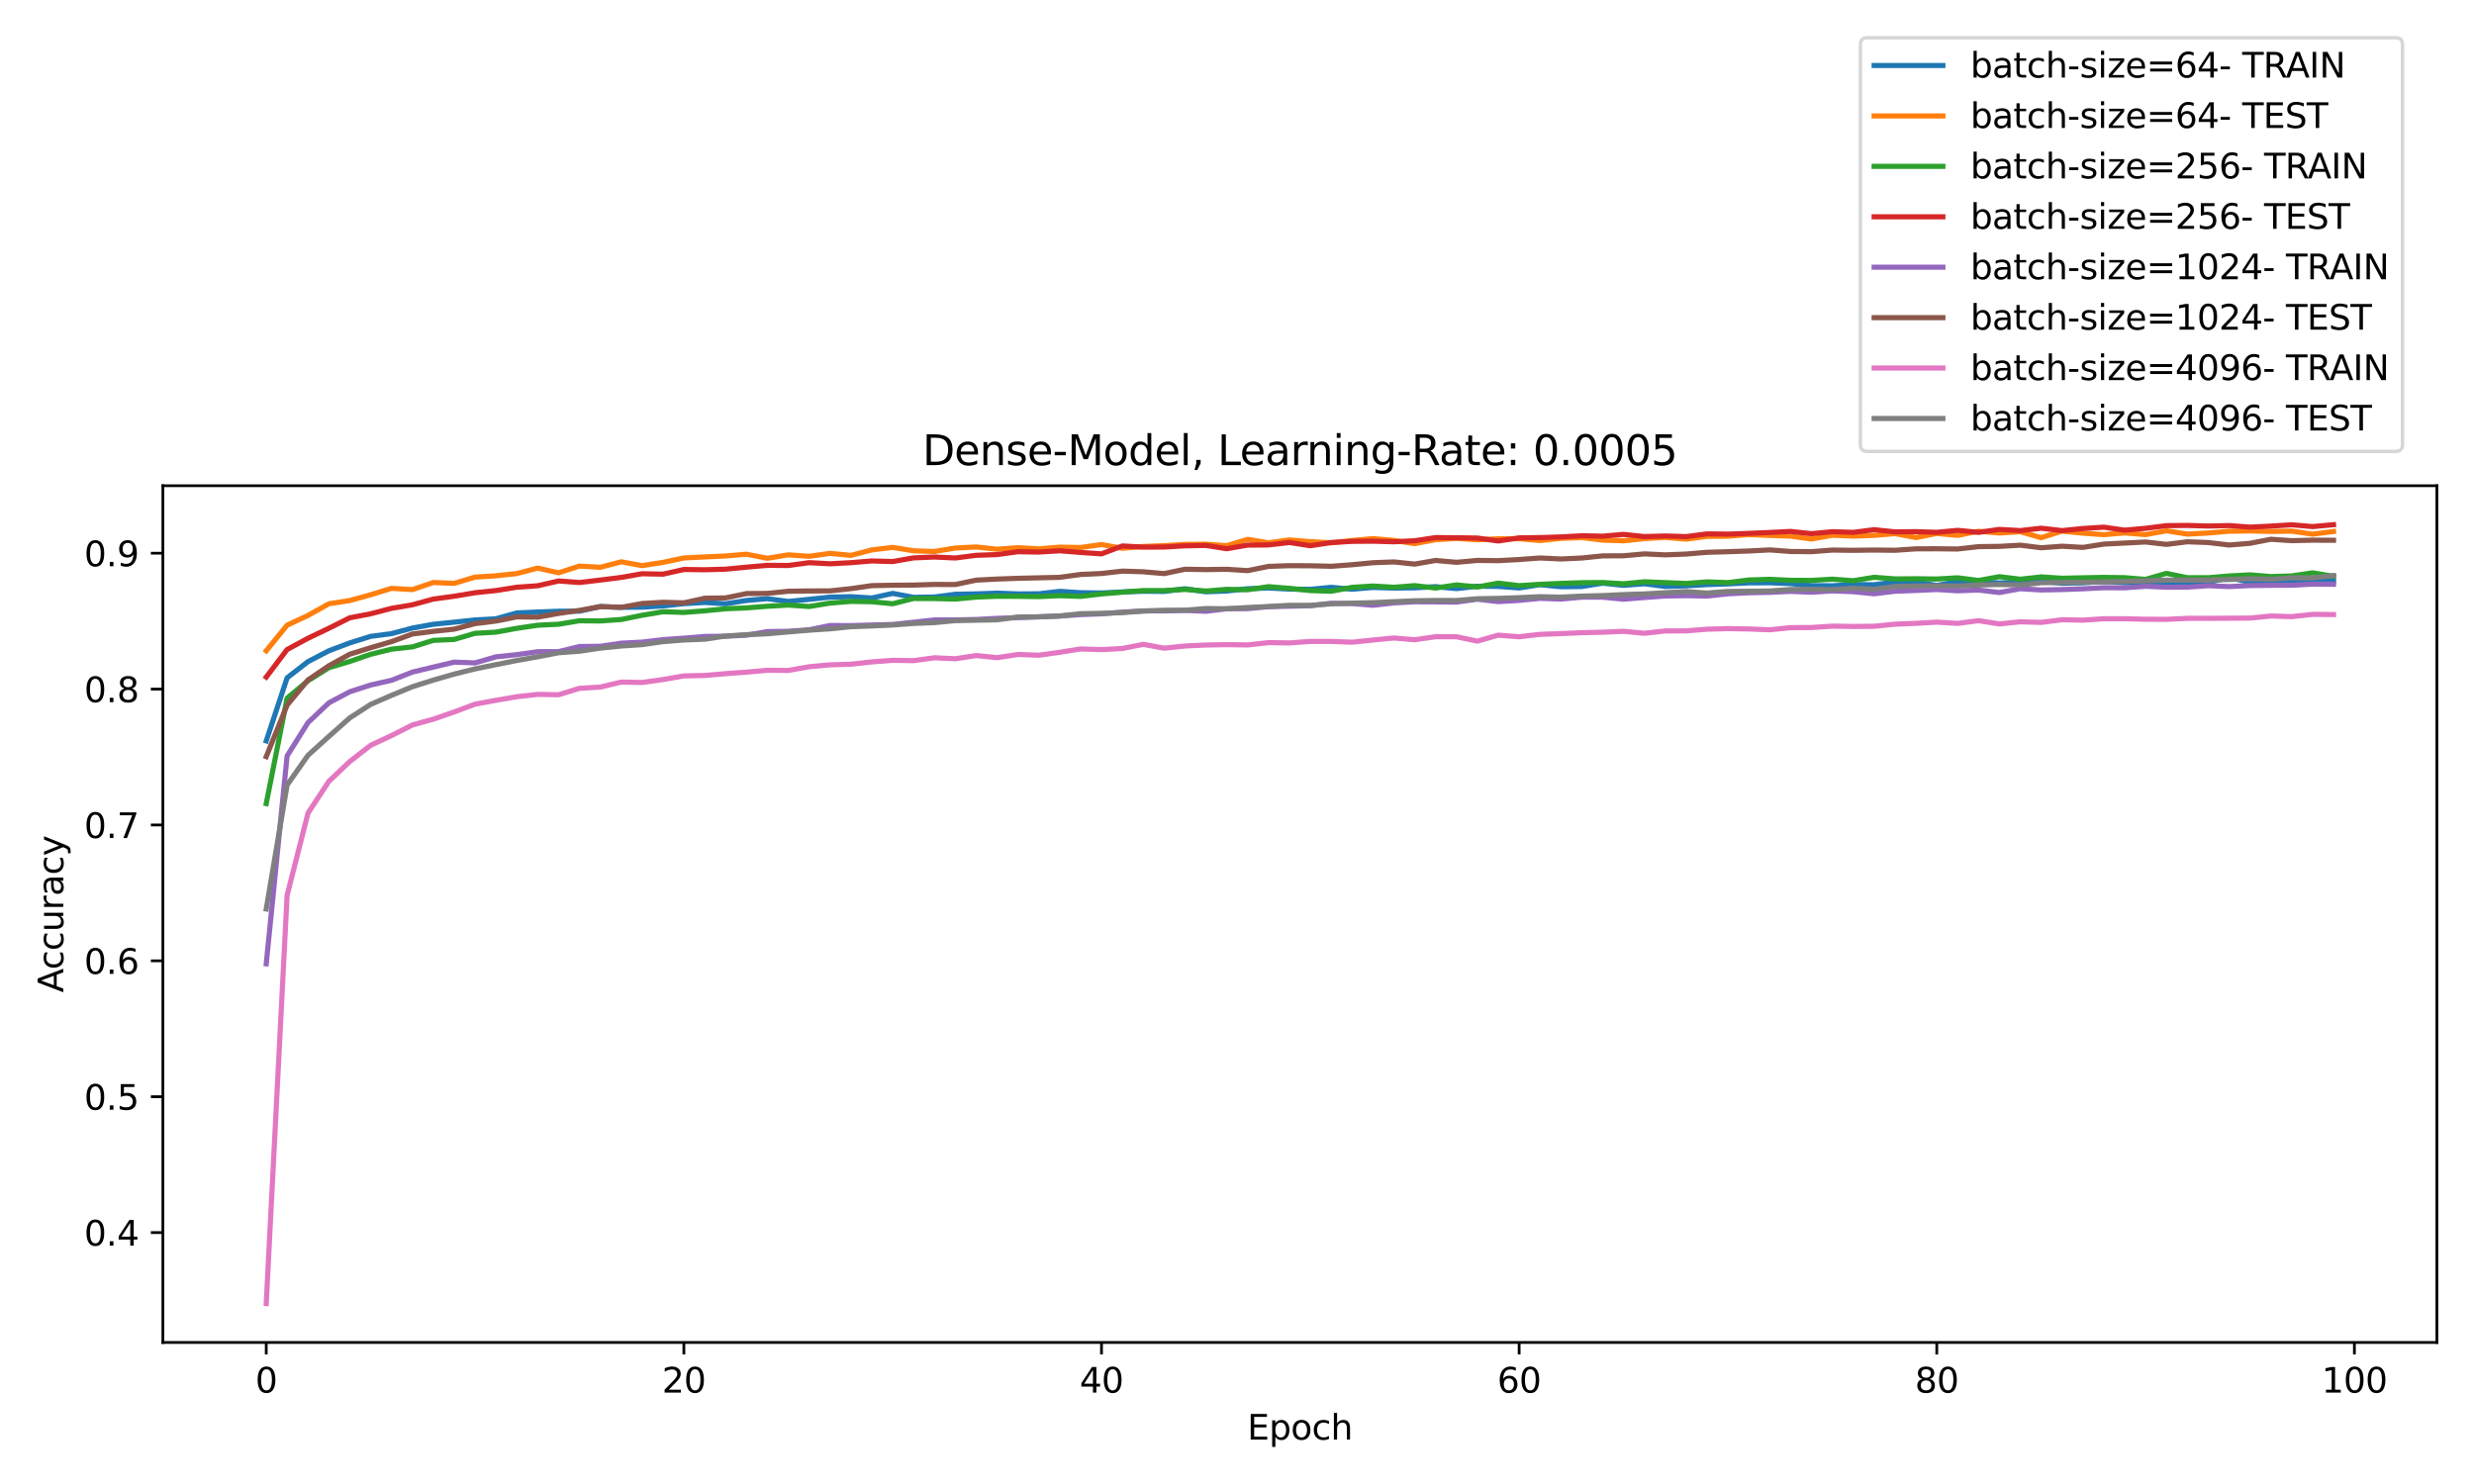 <?xml version="1.0" encoding="utf-8" standalone="no"?>
<!DOCTYPE svg PUBLIC "-//W3C//DTD SVG 1.1//EN"
  "http://www.w3.org/Graphics/SVG/1.1/DTD/svg11.dtd">
<svg xmlns:xlink="http://www.w3.org/1999/xlink" width="720pt" height="432pt" viewBox="0 0 720 432" xmlns="http://www.w3.org/2000/svg" version="1.1">
 <defs>
  <style type="text/css">*{stroke-linejoin: round; stroke-linecap: butt}</style>
 </defs>
 <g id="figure_1">
  <g id="patch_1">
   <path d="M 0 432 
L 720 432 
L 720 0 
L 0 0 
z
" style="fill: #ffffff"/>
  </g>
  <g id="axes_1">
   <g id="patch_2">
    <path d="M 47.4 390.8 
L 709.2 390.8 
L 709.2 141.4 
L 47.4 141.4 
z
" style="fill: #ffffff"/>
   </g>
   <g id="matplotlib.axis_1">
    <g id="xtick_1">
     <g id="line2d_1">
      <defs>
       <path id="ma71e7fb1ed" d="M 0 0 
L 0 3.5 
" style="stroke: #000000; stroke-width: 0.8"/>
      </defs>
      <g>
       <use xlink:href="#ma71e7fb1ed" x="77.482" y="390.8" style="stroke: #000000; stroke-width: 0.8"/>
      </g>
     </g>
     <g id="text_1">
      <!-- 0 -->
      <g transform="translate(74.301 405.398) scale(0.1 -0.1)">
       <defs>
        <path id="DejaVuSans-30" d="M 2034 4250 
Q 1547 4250 1301 3770 
Q 1056 3291 1056 2328 
Q 1056 1369 1301 889 
Q 1547 409 2034 409 
Q 2525 409 2770 889 
Q 3016 1369 3016 2328 
Q 3016 3291 2770 3770 
Q 2525 4250 2034 4250 
z
M 2034 4750 
Q 2819 4750 3233 4129 
Q 3647 3509 3647 2328 
Q 3647 1150 3233 529 
Q 2819 -91 2034 -91 
Q 1250 -91 836 529 
Q 422 1150 422 2328 
Q 422 3509 836 4129 
Q 1250 4750 2034 4750 
z
" transform="scale(0.016)"/>
       </defs>
       <use xlink:href="#DejaVuSans-30"/>
      </g>
     </g>
    </g>
    <g id="xtick_2">
     <g id="line2d_2">
      <g>
       <use xlink:href="#ma71e7fb1ed" x="199.025" y="390.8" style="stroke: #000000; stroke-width: 0.8"/>
      </g>
     </g>
     <g id="text_2">
      <!-- 20 -->
      <g transform="translate(192.662 405.398) scale(0.1 -0.1)">
       <defs>
        <path id="DejaVuSans-32" d="M 1228 531 
L 3431 531 
L 3431 0 
L 469 0 
L 469 531 
Q 828 903 1448 1529 
Q 2069 2156 2228 2338 
Q 2531 2678 2651 2914 
Q 2772 3150 2772 3378 
Q 2772 3750 2511 3984 
Q 2250 4219 1831 4219 
Q 1534 4219 1204 4116 
Q 875 4013 500 3803 
L 500 4441 
Q 881 4594 1212 4672 
Q 1544 4750 1819 4750 
Q 2544 4750 2975 4387 
Q 3406 4025 3406 3419 
Q 3406 3131 3298 2873 
Q 3191 2616 2906 2266 
Q 2828 2175 2409 1742 
Q 1991 1309 1228 531 
z
" transform="scale(0.016)"/>
       </defs>
       <use xlink:href="#DejaVuSans-32"/>
       <use xlink:href="#DejaVuSans-30" x="63.623"/>
      </g>
     </g>
    </g>
    <g id="xtick_3">
     <g id="line2d_3">
      <g>
       <use xlink:href="#ma71e7fb1ed" x="320.567" y="390.8" style="stroke: #000000; stroke-width: 0.8"/>
      </g>
     </g>
     <g id="text_3">
      <!-- 40 -->
      <g transform="translate(314.205 405.398) scale(0.1 -0.1)">
       <defs>
        <path id="DejaVuSans-34" d="M 2419 4116 
L 825 1625 
L 2419 1625 
L 2419 4116 
z
M 2253 4666 
L 3047 4666 
L 3047 1625 
L 3713 1625 
L 3713 1100 
L 3047 1100 
L 3047 0 
L 2419 0 
L 2419 1100 
L 313 1100 
L 313 1709 
L 2253 4666 
z
" transform="scale(0.016)"/>
       </defs>
       <use xlink:href="#DejaVuSans-34"/>
       <use xlink:href="#DejaVuSans-30" x="63.623"/>
      </g>
     </g>
    </g>
    <g id="xtick_4">
     <g id="line2d_4">
      <g>
       <use xlink:href="#ma71e7fb1ed" x="442.11" y="390.8" style="stroke: #000000; stroke-width: 0.8"/>
      </g>
     </g>
     <g id="text_4">
      <!-- 60 -->
      <g transform="translate(435.747 405.398) scale(0.1 -0.1)">
       <defs>
        <path id="DejaVuSans-36" d="M 2113 2584 
Q 1688 2584 1439 2293 
Q 1191 2003 1191 1497 
Q 1191 994 1439 701 
Q 1688 409 2113 409 
Q 2538 409 2786 701 
Q 3034 994 3034 1497 
Q 3034 2003 2786 2293 
Q 2538 2584 2113 2584 
z
M 3366 4563 
L 3366 3988 
Q 3128 4100 2886 4159 
Q 2644 4219 2406 4219 
Q 1781 4219 1451 3797 
Q 1122 3375 1075 2522 
Q 1259 2794 1537 2939 
Q 1816 3084 2150 3084 
Q 2853 3084 3261 2657 
Q 3669 2231 3669 1497 
Q 3669 778 3244 343 
Q 2819 -91 2113 -91 
Q 1303 -91 875 529 
Q 447 1150 447 2328 
Q 447 3434 972 4092 
Q 1497 4750 2381 4750 
Q 2619 4750 2861 4703 
Q 3103 4656 3366 4563 
z
" transform="scale(0.016)"/>
       </defs>
       <use xlink:href="#DejaVuSans-36"/>
       <use xlink:href="#DejaVuSans-30" x="63.623"/>
      </g>
     </g>
    </g>
    <g id="xtick_5">
     <g id="line2d_5">
      <g>
       <use xlink:href="#ma71e7fb1ed" x="563.653" y="390.8" style="stroke: #000000; stroke-width: 0.8"/>
      </g>
     </g>
     <g id="text_5">
      <!-- 80 -->
      <g transform="translate(557.29 405.398) scale(0.1 -0.1)">
       <defs>
        <path id="DejaVuSans-38" d="M 2034 2216 
Q 1584 2216 1326 1975 
Q 1069 1734 1069 1313 
Q 1069 891 1326 650 
Q 1584 409 2034 409 
Q 2484 409 2743 651 
Q 3003 894 3003 1313 
Q 3003 1734 2745 1975 
Q 2488 2216 2034 2216 
z
M 1403 2484 
Q 997 2584 770 2862 
Q 544 3141 544 3541 
Q 544 4100 942 4425 
Q 1341 4750 2034 4750 
Q 2731 4750 3128 4425 
Q 3525 4100 3525 3541 
Q 3525 3141 3298 2862 
Q 3072 2584 2669 2484 
Q 3125 2378 3379 2068 
Q 3634 1759 3634 1313 
Q 3634 634 3220 271 
Q 2806 -91 2034 -91 
Q 1263 -91 848 271 
Q 434 634 434 1313 
Q 434 1759 690 2068 
Q 947 2378 1403 2484 
z
M 1172 3481 
Q 1172 3119 1398 2916 
Q 1625 2713 2034 2713 
Q 2441 2713 2670 2916 
Q 2900 3119 2900 3481 
Q 2900 3844 2670 4047 
Q 2441 4250 2034 4250 
Q 1625 4250 1398 4047 
Q 1172 3844 1172 3481 
z
" transform="scale(0.016)"/>
       </defs>
       <use xlink:href="#DejaVuSans-38"/>
       <use xlink:href="#DejaVuSans-30" x="63.623"/>
      </g>
     </g>
    </g>
    <g id="xtick_6">
     <g id="line2d_6">
      <g>
       <use xlink:href="#ma71e7fb1ed" x="685.195" y="390.8" style="stroke: #000000; stroke-width: 0.8"/>
      </g>
     </g>
     <g id="text_6">
      <!-- 100 -->
      <g transform="translate(675.652 405.398) scale(0.1 -0.1)">
       <defs>
        <path id="DejaVuSans-31" d="M 794 531 
L 1825 531 
L 1825 4091 
L 703 3866 
L 703 4441 
L 1819 4666 
L 2450 4666 
L 2450 531 
L 3481 531 
L 3481 0 
L 794 0 
L 794 531 
z
" transform="scale(0.016)"/>
       </defs>
       <use xlink:href="#DejaVuSans-31"/>
       <use xlink:href="#DejaVuSans-30" x="63.623"/>
       <use xlink:href="#DejaVuSans-30" x="127.246"/>
      </g>
     </g>
    </g>
    <g id="text_7">
     <!-- Epoch -->
     <g transform="translate(362.989 419.077) scale(0.1 -0.1)">
      <defs>
       <path id="DejaVuSans-45" d="M 628 4666 
L 3578 4666 
L 3578 4134 
L 1259 4134 
L 1259 2753 
L 3481 2753 
L 3481 2222 
L 1259 2222 
L 1259 531 
L 3634 531 
L 3634 0 
L 628 0 
L 628 4666 
z
" transform="scale(0.016)"/>
       <path id="DejaVuSans-70" d="M 1159 525 
L 1159 -1331 
L 581 -1331 
L 581 3500 
L 1159 3500 
L 1159 2969 
Q 1341 3281 1617 3432 
Q 1894 3584 2278 3584 
Q 2916 3584 3314 3078 
Q 3713 2572 3713 1747 
Q 3713 922 3314 415 
Q 2916 -91 2278 -91 
Q 1894 -91 1617 61 
Q 1341 213 1159 525 
z
M 3116 1747 
Q 3116 2381 2855 2742 
Q 2594 3103 2138 3103 
Q 1681 3103 1420 2742 
Q 1159 2381 1159 1747 
Q 1159 1113 1420 752 
Q 1681 391 2138 391 
Q 2594 391 2855 752 
Q 3116 1113 3116 1747 
z
" transform="scale(0.016)"/>
       <path id="DejaVuSans-6f" d="M 1959 3097 
Q 1497 3097 1228 2736 
Q 959 2375 959 1747 
Q 959 1119 1226 758 
Q 1494 397 1959 397 
Q 2419 397 2687 759 
Q 2956 1122 2956 1747 
Q 2956 2369 2687 2733 
Q 2419 3097 1959 3097 
z
M 1959 3584 
Q 2709 3584 3137 3096 
Q 3566 2609 3566 1747 
Q 3566 888 3137 398 
Q 2709 -91 1959 -91 
Q 1206 -91 779 398 
Q 353 888 353 1747 
Q 353 2609 779 3096 
Q 1206 3584 1959 3584 
z
" transform="scale(0.016)"/>
       <path id="DejaVuSans-63" d="M 3122 3366 
L 3122 2828 
Q 2878 2963 2633 3030 
Q 2388 3097 2138 3097 
Q 1578 3097 1268 2742 
Q 959 2388 959 1747 
Q 959 1106 1268 751 
Q 1578 397 2138 397 
Q 2388 397 2633 464 
Q 2878 531 3122 666 
L 3122 134 
Q 2881 22 2623 -34 
Q 2366 -91 2075 -91 
Q 1284 -91 818 406 
Q 353 903 353 1747 
Q 353 2603 823 3093 
Q 1294 3584 2113 3584 
Q 2378 3584 2631 3529 
Q 2884 3475 3122 3366 
z
" transform="scale(0.016)"/>
       <path id="DejaVuSans-68" d="M 3513 2113 
L 3513 0 
L 2938 0 
L 2938 2094 
Q 2938 2591 2744 2837 
Q 2550 3084 2163 3084 
Q 1697 3084 1428 2787 
Q 1159 2491 1159 1978 
L 1159 0 
L 581 0 
L 581 4863 
L 1159 4863 
L 1159 2956 
Q 1366 3272 1645 3428 
Q 1925 3584 2291 3584 
Q 2894 3584 3203 3211 
Q 3513 2838 3513 2113 
z
" transform="scale(0.016)"/>
      </defs>
      <use xlink:href="#DejaVuSans-45"/>
      <use xlink:href="#DejaVuSans-70" x="63.184"/>
      <use xlink:href="#DejaVuSans-6f" x="126.66"/>
      <use xlink:href="#DejaVuSans-63" x="187.842"/>
      <use xlink:href="#DejaVuSans-68" x="242.822"/>
     </g>
    </g>
   </g>
   <g id="matplotlib.axis_2">
    <g id="ytick_1">
     <g id="line2d_7">
      <defs>
       <path id="ma4e7f64df4" d="M 0 0 
L -3.5 0 
" style="stroke: #000000; stroke-width: 0.8"/>
      </defs>
      <g>
       <use xlink:href="#ma4e7f64df4" x="47.4" y="358.804" style="stroke: #000000; stroke-width: 0.8"/>
      </g>
     </g>
     <g id="text_8">
      <!-- 0.4 -->
      <g transform="translate(24.497 362.603) scale(0.1 -0.1)">
       <defs>
        <path id="DejaVuSans-2e" d="M 684 794 
L 1344 794 
L 1344 0 
L 684 0 
L 684 794 
z
" transform="scale(0.016)"/>
       </defs>
       <use xlink:href="#DejaVuSans-30"/>
       <use xlink:href="#DejaVuSans-2e" x="63.623"/>
       <use xlink:href="#DejaVuSans-34" x="95.41"/>
      </g>
     </g>
    </g>
    <g id="ytick_2">
     <g id="line2d_8">
      <g>
       <use xlink:href="#ma4e7f64df4" x="47.4" y="319.252" style="stroke: #000000; stroke-width: 0.8"/>
      </g>
     </g>
     <g id="text_9">
      <!-- 0.5 -->
      <g transform="translate(24.497 323.051) scale(0.1 -0.1)">
       <defs>
        <path id="DejaVuSans-35" d="M 691 4666 
L 3169 4666 
L 3169 4134 
L 1269 4134 
L 1269 2991 
Q 1406 3038 1543 3061 
Q 1681 3084 1819 3084 
Q 2600 3084 3056 2656 
Q 3513 2228 3513 1497 
Q 3513 744 3044 326 
Q 2575 -91 1722 -91 
Q 1428 -91 1123 -41 
Q 819 9 494 109 
L 494 744 
Q 775 591 1075 516 
Q 1375 441 1709 441 
Q 2250 441 2565 725 
Q 2881 1009 2881 1497 
Q 2881 1984 2565 2268 
Q 2250 2553 1709 2553 
Q 1456 2553 1204 2497 
Q 953 2441 691 2322 
L 691 4666 
z
" transform="scale(0.016)"/>
       </defs>
       <use xlink:href="#DejaVuSans-30"/>
       <use xlink:href="#DejaVuSans-2e" x="63.623"/>
       <use xlink:href="#DejaVuSans-35" x="95.41"/>
      </g>
     </g>
    </g>
    <g id="ytick_3">
     <g id="line2d_9">
      <g>
       <use xlink:href="#ma4e7f64df4" x="47.4" y="279.699" style="stroke: #000000; stroke-width: 0.8"/>
      </g>
     </g>
     <g id="text_10">
      <!-- 0.6 -->
      <g transform="translate(24.497 283.499) scale(0.1 -0.1)">
       <use xlink:href="#DejaVuSans-30"/>
       <use xlink:href="#DejaVuSans-2e" x="63.623"/>
       <use xlink:href="#DejaVuSans-36" x="95.41"/>
      </g>
     </g>
    </g>
    <g id="ytick_4">
     <g id="line2d_10">
      <g>
       <use xlink:href="#ma4e7f64df4" x="47.4" y="240.147" style="stroke: #000000; stroke-width: 0.8"/>
      </g>
     </g>
     <g id="text_11">
      <!-- 0.7 -->
      <g transform="translate(24.497 243.946) scale(0.1 -0.1)">
       <defs>
        <path id="DejaVuSans-37" d="M 525 4666 
L 3525 4666 
L 3525 4397 
L 1831 0 
L 1172 0 
L 2766 4134 
L 525 4134 
L 525 4666 
z
" transform="scale(0.016)"/>
       </defs>
       <use xlink:href="#DejaVuSans-30"/>
       <use xlink:href="#DejaVuSans-2e" x="63.623"/>
       <use xlink:href="#DejaVuSans-37" x="95.41"/>
      </g>
     </g>
    </g>
    <g id="ytick_5">
     <g id="line2d_11">
      <g>
       <use xlink:href="#ma4e7f64df4" x="47.4" y="200.595" style="stroke: #000000; stroke-width: 0.8"/>
      </g>
     </g>
     <g id="text_12">
      <!-- 0.8 -->
      <g transform="translate(24.497 204.394) scale(0.1 -0.1)">
       <use xlink:href="#DejaVuSans-30"/>
       <use xlink:href="#DejaVuSans-2e" x="63.623"/>
       <use xlink:href="#DejaVuSans-38" x="95.41"/>
      </g>
     </g>
    </g>
    <g id="ytick_6">
     <g id="line2d_12">
      <g>
       <use xlink:href="#ma4e7f64df4" x="47.4" y="161.042" style="stroke: #000000; stroke-width: 0.8"/>
      </g>
     </g>
     <g id="text_13">
      <!-- 0.9 -->
      <g transform="translate(24.497 164.842) scale(0.1 -0.1)">
       <defs>
        <path id="DejaVuSans-39" d="M 703 97 
L 703 672 
Q 941 559 1184 500 
Q 1428 441 1663 441 
Q 2288 441 2617 861 
Q 2947 1281 2994 2138 
Q 2813 1869 2534 1725 
Q 2256 1581 1919 1581 
Q 1219 1581 811 2004 
Q 403 2428 403 3163 
Q 403 3881 828 4315 
Q 1253 4750 1959 4750 
Q 2769 4750 3195 4129 
Q 3622 3509 3622 2328 
Q 3622 1225 3098 567 
Q 2575 -91 1691 -91 
Q 1453 -91 1209 -44 
Q 966 3 703 97 
z
M 1959 2075 
Q 2384 2075 2632 2365 
Q 2881 2656 2881 3163 
Q 2881 3666 2632 3958 
Q 2384 4250 1959 4250 
Q 1534 4250 1286 3958 
Q 1038 3666 1038 3163 
Q 1038 2656 1286 2365 
Q 1534 2075 1959 2075 
z
" transform="scale(0.016)"/>
       </defs>
       <use xlink:href="#DejaVuSans-30"/>
       <use xlink:href="#DejaVuSans-2e" x="63.623"/>
       <use xlink:href="#DejaVuSans-39" x="95.41"/>
      </g>
     </g>
    </g>
    <g id="text_14">
     <!-- Accuracy -->
     <g transform="translate(18.417 288.928) rotate(-90) scale(0.1 -0.1)">
      <defs>
       <path id="DejaVuSans-41" d="M 2188 4044 
L 1331 1722 
L 3047 1722 
L 2188 4044 
z
M 1831 4666 
L 2547 4666 
L 4325 0 
L 3669 0 
L 3244 1197 
L 1141 1197 
L 716 0 
L 50 0 
L 1831 4666 
z
" transform="scale(0.016)"/>
       <path id="DejaVuSans-75" d="M 544 1381 
L 544 3500 
L 1119 3500 
L 1119 1403 
Q 1119 906 1312 657 
Q 1506 409 1894 409 
Q 2359 409 2629 706 
Q 2900 1003 2900 1516 
L 2900 3500 
L 3475 3500 
L 3475 0 
L 2900 0 
L 2900 538 
Q 2691 219 2414 64 
Q 2138 -91 1772 -91 
Q 1169 -91 856 284 
Q 544 659 544 1381 
z
M 1991 3584 
L 1991 3584 
z
" transform="scale(0.016)"/>
       <path id="DejaVuSans-72" d="M 2631 2963 
Q 2534 3019 2420 3045 
Q 2306 3072 2169 3072 
Q 1681 3072 1420 2755 
Q 1159 2438 1159 1844 
L 1159 0 
L 581 0 
L 581 3500 
L 1159 3500 
L 1159 2956 
Q 1341 3275 1631 3429 
Q 1922 3584 2338 3584 
Q 2397 3584 2469 3576 
Q 2541 3569 2628 3553 
L 2631 2963 
z
" transform="scale(0.016)"/>
       <path id="DejaVuSans-61" d="M 2194 1759 
Q 1497 1759 1228 1600 
Q 959 1441 959 1056 
Q 959 750 1161 570 
Q 1363 391 1709 391 
Q 2188 391 2477 730 
Q 2766 1069 2766 1631 
L 2766 1759 
L 2194 1759 
z
M 3341 1997 
L 3341 0 
L 2766 0 
L 2766 531 
Q 2569 213 2275 61 
Q 1981 -91 1556 -91 
Q 1019 -91 701 211 
Q 384 513 384 1019 
Q 384 1609 779 1909 
Q 1175 2209 1959 2209 
L 2766 2209 
L 2766 2266 
Q 2766 2663 2505 2880 
Q 2244 3097 1772 3097 
Q 1472 3097 1187 3025 
Q 903 2953 641 2809 
L 641 3341 
Q 956 3463 1253 3523 
Q 1550 3584 1831 3584 
Q 2591 3584 2966 3190 
Q 3341 2797 3341 1997 
z
" transform="scale(0.016)"/>
       <path id="DejaVuSans-79" d="M 2059 -325 
Q 1816 -950 1584 -1140 
Q 1353 -1331 966 -1331 
L 506 -1331 
L 506 -850 
L 844 -850 
Q 1081 -850 1212 -737 
Q 1344 -625 1503 -206 
L 1606 56 
L 191 3500 
L 800 3500 
L 1894 763 
L 2988 3500 
L 3597 3500 
L 2059 -325 
z
" transform="scale(0.016)"/>
      </defs>
      <use xlink:href="#DejaVuSans-41"/>
      <use xlink:href="#DejaVuSans-63" x="66.658"/>
      <use xlink:href="#DejaVuSans-63" x="121.639"/>
      <use xlink:href="#DejaVuSans-75" x="176.619"/>
      <use xlink:href="#DejaVuSans-72" x="239.998"/>
      <use xlink:href="#DejaVuSans-61" x="281.111"/>
      <use xlink:href="#DejaVuSans-63" x="342.391"/>
      <use xlink:href="#DejaVuSans-79" x="397.371"/>
     </g>
    </g>
   </g>
   <g id="line2d_13">
    <path d="M 77.482 215.684 
L 83.559 197.318 
L 89.636 192.599 
L 95.713 189.448 
L 101.79 187.153 
L 107.867 185.242 
L 113.945 184.451 
L 120.022 182.829 
L 126.099 181.728 
L 132.176 181.115 
L 138.253 180.463 
L 144.33 180.126 
L 150.407 178.426 
L 156.485 178.162 
L 162.562 177.938 
L 168.639 177.905 
L 174.716 176.573 
L 180.793 176.804 
L 186.87 176.751 
L 192.947 176.395 
L 199.025 175.729 
L 205.102 175.373 
L 211.179 175.762 
L 217.256 174.793 
L 223.333 174.273 
L 229.41 175.09 
L 235.487 174.47 
L 241.564 173.824 
L 247.642 173.693 
L 253.719 174.081 
L 259.796 172.737 
L 265.873 173.884 
L 271.95 173.785 
L 278.027 173 
L 284.104 172.882 
L 290.182 172.664 
L 296.259 172.895 
L 302.336 172.855 
L 308.413 172.143 
L 314.49 172.546 
L 320.567 172.618 
L 326.644 172.315 
L 332.721 172.11 
L 338.799 172.17 
L 344.876 171.385 
L 350.953 172.275 
L 357.03 172.038 
L 363.107 171.385 
L 369.184 171.161 
L 375.261 171.491 
L 381.339 171.557 
L 387.416 170.97 
L 393.493 171.524 
L 399.57 171.01 
L 405.647 171.188 
L 411.724 171.122 
L 417.801 170.785 
L 423.879 171.346 
L 429.956 170.66 
L 436.033 170.706 
L 442.11 171.155 
L 448.187 170.199 
L 454.264 170.812 
L 460.341 170.739 
L 466.418 169.764 
L 472.496 170.39 
L 478.573 169.935 
L 484.65 170.726 
L 490.727 170.542 
L 496.804 170.179 
L 502.881 169.975 
L 508.958 169.678 
L 515.036 169.645 
L 521.113 169.896 
L 527.19 170.476 
L 533.267 170.528 
L 539.344 170.166 
L 545.421 170.225 
L 551.498 169.421 
L 557.575 169.388 
L 563.653 170.423 
L 569.73 169.302 
L 575.807 169.309 
L 581.884 169.704 
L 587.961 169.414 
L 594.038 169.197 
L 600.115 169.797 
L 606.193 169.658 
L 612.27 169.282 
L 618.347 169.625 
L 624.424 169.572 
L 630.501 169.645 
L 636.578 169.553 
L 642.655 169.54 
L 648.733 168.142 
L 654.81 169.507 
L 660.887 169.256 
L 666.964 168.867 
L 673.041 169.19 
L 679.118 169.144 
" clip-path="url(#p4add2720cf)" style="fill: none; stroke: #1f77b4; stroke-width: 1.5; stroke-linecap: square"/>
   </g>
   <g id="line2d_14">
    <path d="M 77.482 189.448 
L 83.559 181.992 
L 89.636 179.151 
L 95.713 175.762 
L 101.79 174.82 
L 107.867 173.132 
L 113.945 171.273 
L 120.022 171.636 
L 126.099 169.572 
L 132.176 169.823 
L 138.253 167.997 
L 144.33 167.621 
L 150.407 166.969 
L 156.485 165.373 
L 162.562 166.751 
L 168.639 164.787 
L 174.716 165.143 
L 180.793 163.547 
L 186.87 164.655 
L 192.947 163.719 
L 199.025 162.427 
L 205.102 162.123 
L 211.179 161.853 
L 217.256 161.332 
L 223.333 162.519 
L 229.41 161.517 
L 235.487 161.939 
L 241.564 161.089 
L 247.642 161.675 
L 253.719 160.08 
L 259.796 159.348 
L 265.873 160.344 
L 271.95 160.541 
L 278.027 159.539 
L 284.104 159.223 
L 290.182 159.882 
L 296.259 159.44 
L 302.336 159.77 
L 308.413 159.276 
L 314.49 159.375 
L 320.567 158.518 
L 326.644 159.612 
L 332.721 159.078 
L 338.799 158.841 
L 344.876 158.465 
L 350.953 158.412 
L 357.03 158.841 
L 363.107 157.008 
L 369.184 158.01 
L 375.261 157.173 
L 381.339 157.674 
L 387.416 158.017 
L 393.493 157.344 
L 399.57 156.79 
L 405.647 157.318 
L 411.724 158.254 
L 417.801 157.107 
L 423.879 156.731 
L 429.956 157.14 
L 436.033 156.837 
L 442.11 156.823 
L 448.187 157.351 
L 454.264 156.711 
L 460.341 156.494 
L 466.418 157.226 
L 472.496 157.423 
L 478.573 156.79 
L 484.65 156.435 
L 490.727 156.949 
L 496.804 156.131 
L 502.881 156.098 
L 508.958 155.624 
L 515.036 155.861 
L 521.113 156.072 
L 527.19 156.903 
L 533.267 155.815 
L 539.344 156.065 
L 545.421 155.848 
L 551.498 155.34 
L 557.575 156.481 
L 563.653 155.287 
L 569.73 155.848 
L 575.807 154.655 
L 581.884 155.162 
L 587.961 154.78 
L 594.038 156.527 
L 600.115 154.602 
L 606.193 155.208 
L 612.27 155.637 
L 618.347 155.129 
L 624.424 155.63 
L 630.501 154.516 
L 636.578 155.485 
L 642.655 155.156 
L 648.733 154.641 
L 654.81 154.549 
L 660.887 154.707 
L 666.964 154.615 
L 673.041 155.498 
L 679.118 154.714 
" clip-path="url(#p4add2720cf)" style="fill: none; stroke: #ff7f0e; stroke-width: 1.5; stroke-linecap: square"/>
   </g>
   <g id="line2d_15">
    <path d="M 77.482 233.931 
L 83.559 203.232 
L 89.636 198.162 
L 95.713 194.372 
L 101.79 192.552 
L 107.867 190.469 
L 113.945 188.966 
L 120.022 188.314 
L 126.099 186.415 
L 132.176 186.138 
L 138.253 184.365 
L 144.33 184.016 
L 150.407 182.902 
L 156.485 182.005 
L 162.562 181.715 
L 168.639 180.706 
L 174.716 180.766 
L 180.793 180.337 
L 186.87 179.111 
L 192.947 178.083 
L 199.025 178.281 
L 205.102 177.813 
L 211.179 177.213 
L 217.256 176.962 
L 223.333 176.488 
L 229.41 176.132 
L 235.487 176.56 
L 241.564 175.565 
L 247.642 175.07 
L 253.719 175.169 
L 259.796 175.756 
L 265.873 174.226 
L 271.95 174.246 
L 278.027 174.398 
L 284.104 173.818 
L 290.182 173.58 
L 296.259 173.6 
L 302.336 173.679 
L 308.413 173.402 
L 314.49 173.613 
L 320.567 172.901 
L 326.644 172.387 
L 332.721 171.913 
L 338.799 171.913 
L 344.876 171.583 
L 350.953 172.058 
L 357.03 171.557 
L 363.107 171.682 
L 369.184 170.779 
L 375.261 171.273 
L 381.339 171.919 
L 387.416 172.11 
L 393.493 170.983 
L 399.57 170.594 
L 405.647 170.957 
L 411.724 170.482 
L 417.801 171.181 
L 423.879 170.271 
L 429.956 170.865 
L 436.033 169.757 
L 442.11 170.482 
L 448.187 170.1 
L 454.264 169.83 
L 460.341 169.625 
L 466.418 169.579 
L 472.496 169.942 
L 478.573 169.355 
L 484.65 169.599 
L 490.727 169.849 
L 496.804 169.388 
L 502.881 169.599 
L 508.958 168.834 
L 515.036 168.643 
L 521.113 168.933 
L 527.19 168.959 
L 533.267 168.603 
L 539.344 169.045 
L 545.421 168.056 
L 551.498 168.524 
L 557.575 168.485 
L 563.653 168.557 
L 569.73 168.201 
L 575.807 168.979 
L 581.884 167.878 
L 587.961 168.617 
L 594.038 167.944 
L 600.115 168.333 
L 606.193 168.195 
L 612.27 168.083 
L 618.347 168.168 
L 624.424 168.663 
L 630.501 166.909 
L 636.578 168.175 
L 642.655 168.182 
L 648.733 167.667 
L 654.81 167.344 
L 660.887 167.845 
L 666.964 167.654 
L 673.041 166.758 
L 679.118 167.766 
" clip-path="url(#p4add2720cf)" style="fill: none; stroke: #2ca02c; stroke-width: 1.5; stroke-linecap: square"/>
   </g>
   <g id="line2d_16">
    <path d="M 77.482 197.101 
L 83.559 189.078 
L 89.636 185.796 
L 95.713 182.895 
L 101.79 179.843 
L 107.867 178.676 
L 113.945 177.087 
L 120.022 176.059 
L 126.099 174.391 
L 132.176 173.567 
L 138.253 172.546 
L 144.33 171.913 
L 150.407 170.944 
L 156.485 170.522 
L 162.562 169.124 
L 168.639 169.572 
L 174.716 168.854 
L 180.793 168.089 
L 186.87 167.021 
L 192.947 167.14 
L 199.025 165.782 
L 205.102 165.855 
L 211.179 165.69 
L 217.256 165.103 
L 223.333 164.569 
L 229.41 164.622 
L 235.487 163.798 
L 241.564 164.121 
L 247.642 163.798 
L 253.719 163.297 
L 259.796 163.468 
L 265.873 162.4 
L 271.95 162.15 
L 278.027 162.433 
L 284.104 161.649 
L 290.182 161.438 
L 296.259 160.607 
L 302.336 160.706 
L 308.413 160.337 
L 314.49 160.818 
L 320.567 161.234 
L 326.644 158.933 
L 332.721 159.269 
L 338.799 159.243 
L 344.876 158.887 
L 350.953 158.775 
L 357.03 159.737 
L 363.107 158.682 
L 369.184 158.63 
L 375.261 157.924 
L 381.339 158.867 
L 387.416 157.937 
L 393.493 157.588 
L 399.57 157.542 
L 405.647 157.713 
L 411.724 157.417 
L 417.801 156.494 
L 423.879 156.54 
L 429.956 156.632 
L 436.033 157.483 
L 442.11 156.573 
L 448.187 156.494 
L 454.264 156.303 
L 460.341 155.966 
L 466.418 156.085 
L 472.496 155.564 
L 478.573 156.204 
L 484.65 156.026 
L 490.727 156.21 
L 496.804 155.419 
L 502.881 155.485 
L 508.958 155.268 
L 515.036 155.011 
L 521.113 154.701 
L 527.19 155.367 
L 533.267 154.78 
L 539.344 154.971 
L 545.421 154.2 
L 551.498 154.833 
L 557.575 154.773 
L 563.653 154.964 
L 569.73 154.391 
L 575.807 154.978 
L 581.884 154.114 
L 587.961 154.457 
L 594.038 153.765 
L 600.115 154.463 
L 606.193 153.85 
L 612.27 153.461 
L 618.347 154.338 
L 624.424 153.791 
L 630.501 153.02 
L 636.578 152.954 
L 642.655 153.132 
L 648.733 152.993 
L 654.81 153.455 
L 660.887 153.152 
L 666.964 152.769 
L 673.041 153.29 
L 679.118 152.736 
" clip-path="url(#p4add2720cf)" style="fill: none; stroke: #d62728; stroke-width: 1.5; stroke-linecap: square"/>
   </g>
   <g id="line2d_17">
    <path d="M 77.482 280.57 
L 83.559 220.048 
L 89.636 210.351 
L 95.713 204.603 
L 101.79 201.373 
L 107.867 199.408 
L 113.945 198.037 
L 120.022 195.644 
L 126.099 194.194 
L 132.176 192.75 
L 138.253 192.974 
L 144.33 191.208 
L 150.407 190.568 
L 156.485 189.711 
L 162.562 189.685 
L 168.639 188.208 
L 174.716 188.136 
L 180.793 187.233 
L 186.87 186.923 
L 192.947 186.204 
L 199.025 185.769 
L 205.102 185.275 
L 211.179 185.202 
L 217.256 184.906 
L 223.333 183.851 
L 229.41 183.778 
L 235.487 183.33 
L 241.564 182.091 
L 247.642 182.117 
L 253.719 181.939 
L 259.796 181.788 
L 265.873 181.128 
L 271.95 180.463 
L 278.027 180.456 
L 284.104 180.337 
L 290.182 180.008 
L 296.259 179.797 
L 302.336 179.559 
L 308.413 179.329 
L 314.49 178.913 
L 320.567 178.689 
L 326.644 178.208 
L 332.721 177.826 
L 338.799 177.839 
L 344.876 177.687 
L 350.953 177.951 
L 357.03 177.219 
L 363.107 177.173 
L 369.184 176.606 
L 375.261 176.468 
L 381.339 176.336 
L 387.416 175.617 
L 393.493 175.696 
L 399.57 176.198 
L 405.647 175.512 
L 411.724 175.182 
L 417.801 175.209 
L 423.879 175.275 
L 429.956 174.437 
L 436.033 175.136 
L 442.11 174.774 
L 448.187 174.18 
L 454.264 174.398 
L 460.341 173.838 
L 466.418 173.844 
L 472.496 174.424 
L 478.573 173.936 
L 484.65 173.501 
L 490.727 173.402 
L 496.804 173.515 
L 502.881 172.862 
L 508.958 172.552 
L 515.036 172.44 
L 521.113 172.15 
L 527.19 172.394 
L 533.267 172.012 
L 539.344 172.242 
L 545.421 172.855 
L 551.498 172.117 
L 557.575 171.886 
L 563.653 171.609 
L 569.73 171.985 
L 575.807 171.761 
L 581.884 172.486 
L 587.961 171.379 
L 594.038 171.741 
L 600.115 171.623 
L 606.193 171.405 
L 612.27 171.082 
L 618.347 171.115 
L 624.424 170.667 
L 630.501 170.937 
L 636.578 170.917 
L 642.655 170.502 
L 648.733 170.759 
L 654.81 170.456 
L 660.887 170.39 
L 666.964 170.364 
L 673.041 170.041 
L 679.118 170.093 
" clip-path="url(#p4add2720cf)" style="fill: none; stroke: #9467bd; stroke-width: 1.5; stroke-linecap: square"/>
   </g>
   <g id="line2d_18">
    <path d="M 77.482 220.259 
L 83.559 205.255 
L 89.636 197.925 
L 95.713 193.805 
L 101.79 190.436 
L 107.867 188.558 
L 113.945 186.778 
L 120.022 184.556 
L 126.099 183.785 
L 132.176 183.146 
L 138.253 181.537 
L 144.33 180.792 
L 150.407 179.579 
L 156.485 179.652 
L 162.562 178.571 
L 168.639 177.694 
L 174.716 176.586 
L 180.793 176.797 
L 186.87 175.683 
L 192.947 175.327 
L 199.025 175.486 
L 205.102 174.147 
L 211.179 174.055 
L 217.256 172.789 
L 223.333 172.743 
L 229.41 172.11 
L 235.487 172.031 
L 241.564 172.012 
L 247.642 171.359 
L 253.719 170.482 
L 259.796 170.37 
L 265.873 170.317 
L 271.95 170.133 
L 278.027 170.159 
L 284.104 168.88 
L 290.182 168.57 
L 296.259 168.346 
L 302.336 168.208 
L 308.413 168.063 
L 314.49 167.232 
L 320.567 166.949 
L 326.644 166.257 
L 332.721 166.448 
L 338.799 166.975 
L 344.876 165.71 
L 350.953 165.808 
L 357.03 165.723 
L 363.107 166.112 
L 369.184 164.879 
L 375.261 164.668 
L 381.339 164.701 
L 387.416 164.846 
L 393.493 164.398 
L 399.57 163.811 
L 405.647 163.58 
L 411.724 164.213 
L 417.801 163.152 
L 423.879 163.692 
L 429.956 163.145 
L 436.033 163.211 
L 442.11 162.882 
L 448.187 162.427 
L 454.264 162.723 
L 460.341 162.44 
L 466.418 161.82 
L 472.496 161.787 
L 478.573 161.24 
L 484.65 161.524 
L 490.727 161.286 
L 496.804 160.779 
L 502.881 160.601 
L 508.958 160.396 
L 515.036 160.08 
L 521.113 160.541 
L 527.19 160.594 
L 533.267 160.126 
L 539.344 160.199 
L 545.421 160.119 
L 551.498 160.192 
L 557.575 159.763 
L 563.653 159.75 
L 569.73 159.816 
L 575.807 159.131 
L 581.884 159.052 
L 587.961 158.702 
L 594.038 159.454 
L 600.115 159.005 
L 606.193 159.348 
L 612.27 158.386 
L 618.347 158.083 
L 624.424 157.773 
L 630.501 158.471 
L 636.578 157.713 
L 642.655 157.931 
L 648.733 158.656 
L 654.81 158.162 
L 660.887 156.982 
L 666.964 157.39 
L 673.041 157.245 
L 679.118 157.278 
" clip-path="url(#p4add2720cf)" style="fill: none; stroke: #8c564b; stroke-width: 1.5; stroke-linecap: square"/>
   </g>
   <g id="line2d_19">
    <path d="M 77.482 379.464 
L 83.559 260.629 
L 89.636 236.706 
L 95.713 227.444 
L 101.79 221.683 
L 107.867 216.963 
L 113.945 214.122 
L 120.022 211.043 
L 126.099 209.356 
L 132.176 207.253 
L 138.253 204.992 
L 144.33 203.864 
L 150.407 202.823 
L 156.485 202.137 
L 162.562 202.243 
L 168.639 200.377 
L 174.716 200.008 
L 180.793 198.558 
L 186.87 198.676 
L 192.947 197.819 
L 199.025 196.765 
L 205.102 196.633 
L 211.179 196.106 
L 217.256 195.67 
L 223.333 195.123 
L 229.41 195.169 
L 235.487 194.088 
L 241.564 193.535 
L 247.642 193.357 
L 253.719 192.684 
L 259.796 192.223 
L 265.873 192.315 
L 271.95 191.484 
L 278.027 191.768 
L 284.104 190.838 
L 290.182 191.452 
L 296.259 190.522 
L 302.336 190.74 
L 308.413 189.883 
L 314.49 188.914 
L 320.567 189.105 
L 326.644 188.782 
L 332.721 187.575 
L 338.799 188.689 
L 344.876 188.05 
L 350.953 187.767 
L 357.03 187.661 
L 363.107 187.74 
L 369.184 187.074 
L 375.261 187.16 
L 381.339 186.718 
L 387.416 186.718 
L 393.493 186.949 
L 399.57 186.31 
L 405.647 185.723 
L 411.724 186.231 
L 417.801 185.347 
L 423.879 185.36 
L 429.956 186.639 
L 436.033 184.899 
L 442.11 185.36 
L 448.187 184.662 
L 454.264 184.444 
L 460.341 184.187 
L 466.418 184.042 
L 472.496 183.778 
L 478.573 184.345 
L 484.65 183.673 
L 490.727 183.647 
L 496.804 183.159 
L 502.881 182.994 
L 508.958 183.099 
L 515.036 183.337 
L 521.113 182.71 
L 527.19 182.671 
L 533.267 182.275 
L 539.344 182.361 
L 545.421 182.308 
L 551.498 181.695 
L 557.575 181.458 
L 563.653 181.109 
L 569.73 181.465 
L 575.807 180.68 
L 581.884 181.629 
L 587.961 181.01 
L 594.038 181.181 
L 600.115 180.41 
L 606.193 180.528 
L 612.27 180.12 
L 618.347 180.12 
L 624.424 180.265 
L 630.501 180.291 
L 636.578 180.008 
L 642.655 180.001 
L 648.733 179.968 
L 654.81 179.922 
L 660.887 179.322 
L 666.964 179.507 
L 673.041 178.841 
L 679.118 178.9 
" clip-path="url(#p4add2720cf)" style="fill: none; stroke: #e377c2; stroke-width: 1.5; stroke-linecap: square"/>
   </g>
   <g id="line2d_20">
    <path d="M 77.482 264.61 
L 83.559 228.512 
L 89.636 219.87 
L 95.713 214.372 
L 101.79 208.986 
L 107.867 205.051 
L 113.945 202.414 
L 120.022 199.903 
L 126.099 197.978 
L 132.176 196.231 
L 138.253 194.721 
L 144.33 193.488 
L 150.407 192.276 
L 156.485 191.194 
L 162.562 190.021 
L 168.639 189.573 
L 174.716 188.676 
L 180.793 188.057 
L 186.87 187.655 
L 192.947 186.784 
L 199.025 186.303 
L 205.102 186.072 
L 211.179 185.15 
L 217.256 184.761 
L 223.333 184.49 
L 229.41 183.95 
L 235.487 183.442 
L 241.564 183.053 
L 247.642 182.434 
L 253.719 182.216 
L 259.796 181.939 
L 265.873 181.484 
L 271.95 181.247 
L 278.027 180.66 
L 284.104 180.548 
L 290.182 180.43 
L 296.259 179.619 
L 302.336 179.566 
L 308.413 179.316 
L 314.49 178.643 
L 320.567 178.544 
L 326.644 178.333 
L 332.721 177.892 
L 338.799 177.661 
L 344.876 177.648 
L 350.953 177.147 
L 357.03 177.219 
L 363.107 176.85 
L 369.184 176.573 
L 375.261 176.204 
L 381.339 176.237 
L 387.416 175.776 
L 393.493 175.578 
L 399.57 175.439 
L 405.647 175.149 
L 411.724 174.892 
L 417.801 174.793 
L 423.879 174.813 
L 429.956 174.299 
L 436.033 174.194 
L 442.11 173.983 
L 448.187 173.706 
L 454.264 173.831 
L 460.341 173.528 
L 466.418 173.383 
L 472.496 173.086 
L 478.573 172.901 
L 484.65 172.546 
L 490.727 172.223 
L 496.804 172.638 
L 502.881 172.17 
L 508.958 172.117 
L 515.036 172.038 
L 521.113 171.609 
L 527.19 171.55 
L 533.267 171.656 
L 539.344 171.234 
L 545.421 171.537 
L 551.498 170.726 
L 557.575 170.588 
L 563.653 170.535 
L 569.73 170.594 
L 575.807 170.298 
L 581.884 170.146 
L 587.961 170.284 
L 594.038 169.638 
L 600.115 169.559 
L 606.193 169.5 
L 612.27 169.401 
L 618.347 169.269 
L 624.424 169.065 
L 630.501 168.887 
L 636.578 168.874 
L 642.655 168.874 
L 648.733 168.689 
L 654.81 168.465 
L 660.887 168.63 
L 666.964 168.208 
L 673.041 168.228 
L 679.118 167.562 
" clip-path="url(#p4add2720cf)" style="fill: none; stroke: #7f7f7f; stroke-width: 1.5; stroke-linecap: square"/>
   </g>
   <g id="patch_3">
    <path d="M 47.4 390.8 
L 47.4 141.4 
" style="fill: none; stroke: #000000; stroke-width: 0.8; stroke-linejoin: miter; stroke-linecap: square"/>
   </g>
   <g id="patch_4">
    <path d="M 709.2 390.8 
L 709.2 141.4 
" style="fill: none; stroke: #000000; stroke-width: 0.8; stroke-linejoin: miter; stroke-linecap: square"/>
   </g>
   <g id="patch_5">
    <path d="M 47.4 390.8 
L 709.2 390.8 
" style="fill: none; stroke: #000000; stroke-width: 0.8; stroke-linejoin: miter; stroke-linecap: square"/>
   </g>
   <g id="patch_6">
    <path d="M 47.4 141.4 
L 709.2 141.4 
" style="fill: none; stroke: #000000; stroke-width: 0.8; stroke-linejoin: miter; stroke-linecap: square"/>
   </g>
   <g id="text_15">
    <!-- Dense-Model, Learning-Rate: 0.0005 -->
    <g transform="translate(268.482 135.4) scale(0.12 -0.12)">
     <defs>
      <path id="DejaVuSans-44" d="M 1259 4147 
L 1259 519 
L 2022 519 
Q 2988 519 3436 956 
Q 3884 1394 3884 2338 
Q 3884 3275 3436 3711 
Q 2988 4147 2022 4147 
L 1259 4147 
z
M 628 4666 
L 1925 4666 
Q 3281 4666 3915 4102 
Q 4550 3538 4550 2338 
Q 4550 1131 3912 565 
Q 3275 0 1925 0 
L 628 0 
L 628 4666 
z
" transform="scale(0.016)"/>
      <path id="DejaVuSans-65" d="M 3597 1894 
L 3597 1613 
L 953 1613 
Q 991 1019 1311 708 
Q 1631 397 2203 397 
Q 2534 397 2845 478 
Q 3156 559 3463 722 
L 3463 178 
Q 3153 47 2828 -22 
Q 2503 -91 2169 -91 
Q 1331 -91 842 396 
Q 353 884 353 1716 
Q 353 2575 817 3079 
Q 1281 3584 2069 3584 
Q 2775 3584 3186 3129 
Q 3597 2675 3597 1894 
z
M 3022 2063 
Q 3016 2534 2758 2815 
Q 2500 3097 2075 3097 
Q 1594 3097 1305 2825 
Q 1016 2553 972 2059 
L 3022 2063 
z
" transform="scale(0.016)"/>
      <path id="DejaVuSans-6e" d="M 3513 2113 
L 3513 0 
L 2938 0 
L 2938 2094 
Q 2938 2591 2744 2837 
Q 2550 3084 2163 3084 
Q 1697 3084 1428 2787 
Q 1159 2491 1159 1978 
L 1159 0 
L 581 0 
L 581 3500 
L 1159 3500 
L 1159 2956 
Q 1366 3272 1645 3428 
Q 1925 3584 2291 3584 
Q 2894 3584 3203 3211 
Q 3513 2838 3513 2113 
z
" transform="scale(0.016)"/>
      <path id="DejaVuSans-73" d="M 2834 3397 
L 2834 2853 
Q 2591 2978 2328 3040 
Q 2066 3103 1784 3103 
Q 1356 3103 1142 2972 
Q 928 2841 928 2578 
Q 928 2378 1081 2264 
Q 1234 2150 1697 2047 
L 1894 2003 
Q 2506 1872 2764 1633 
Q 3022 1394 3022 966 
Q 3022 478 2636 193 
Q 2250 -91 1575 -91 
Q 1294 -91 989 -36 
Q 684 19 347 128 
L 347 722 
Q 666 556 975 473 
Q 1284 391 1588 391 
Q 1994 391 2212 530 
Q 2431 669 2431 922 
Q 2431 1156 2273 1281 
Q 2116 1406 1581 1522 
L 1381 1569 
Q 847 1681 609 1914 
Q 372 2147 372 2553 
Q 372 3047 722 3315 
Q 1072 3584 1716 3584 
Q 2034 3584 2315 3537 
Q 2597 3491 2834 3397 
z
" transform="scale(0.016)"/>
      <path id="DejaVuSans-2d" d="M 313 2009 
L 1997 2009 
L 1997 1497 
L 313 1497 
L 313 2009 
z
" transform="scale(0.016)"/>
      <path id="DejaVuSans-4d" d="M 628 4666 
L 1569 4666 
L 2759 1491 
L 3956 4666 
L 4897 4666 
L 4897 0 
L 4281 0 
L 4281 4097 
L 3078 897 
L 2444 897 
L 1241 4097 
L 1241 0 
L 628 0 
L 628 4666 
z
" transform="scale(0.016)"/>
      <path id="DejaVuSans-64" d="M 2906 2969 
L 2906 4863 
L 3481 4863 
L 3481 0 
L 2906 0 
L 2906 525 
Q 2725 213 2448 61 
Q 2172 -91 1784 -91 
Q 1150 -91 751 415 
Q 353 922 353 1747 
Q 353 2572 751 3078 
Q 1150 3584 1784 3584 
Q 2172 3584 2448 3432 
Q 2725 3281 2906 2969 
z
M 947 1747 
Q 947 1113 1208 752 
Q 1469 391 1925 391 
Q 2381 391 2643 752 
Q 2906 1113 2906 1747 
Q 2906 2381 2643 2742 
Q 2381 3103 1925 3103 
Q 1469 3103 1208 2742 
Q 947 2381 947 1747 
z
" transform="scale(0.016)"/>
      <path id="DejaVuSans-6c" d="M 603 4863 
L 1178 4863 
L 1178 0 
L 603 0 
L 603 4863 
z
" transform="scale(0.016)"/>
      <path id="DejaVuSans-2c" d="M 750 794 
L 1409 794 
L 1409 256 
L 897 -744 
L 494 -744 
L 750 256 
L 750 794 
z
" transform="scale(0.016)"/>
      <path id="DejaVuSans-20" transform="scale(0.016)"/>
      <path id="DejaVuSans-4c" d="M 628 4666 
L 1259 4666 
L 1259 531 
L 3531 531 
L 3531 0 
L 628 0 
L 628 4666 
z
" transform="scale(0.016)"/>
      <path id="DejaVuSans-69" d="M 603 3500 
L 1178 3500 
L 1178 0 
L 603 0 
L 603 3500 
z
M 603 4863 
L 1178 4863 
L 1178 4134 
L 603 4134 
L 603 4863 
z
" transform="scale(0.016)"/>
      <path id="DejaVuSans-67" d="M 2906 1791 
Q 2906 2416 2648 2759 
Q 2391 3103 1925 3103 
Q 1463 3103 1205 2759 
Q 947 2416 947 1791 
Q 947 1169 1205 825 
Q 1463 481 1925 481 
Q 2391 481 2648 825 
Q 2906 1169 2906 1791 
z
M 3481 434 
Q 3481 -459 3084 -895 
Q 2688 -1331 1869 -1331 
Q 1566 -1331 1297 -1286 
Q 1028 -1241 775 -1147 
L 775 -588 
Q 1028 -725 1275 -790 
Q 1522 -856 1778 -856 
Q 2344 -856 2625 -561 
Q 2906 -266 2906 331 
L 2906 616 
Q 2728 306 2450 153 
Q 2172 0 1784 0 
Q 1141 0 747 490 
Q 353 981 353 1791 
Q 353 2603 747 3093 
Q 1141 3584 1784 3584 
Q 2172 3584 2450 3431 
Q 2728 3278 2906 2969 
L 2906 3500 
L 3481 3500 
L 3481 434 
z
" transform="scale(0.016)"/>
      <path id="DejaVuSans-52" d="M 2841 2188 
Q 3044 2119 3236 1894 
Q 3428 1669 3622 1275 
L 4263 0 
L 3584 0 
L 2988 1197 
Q 2756 1666 2539 1819 
Q 2322 1972 1947 1972 
L 1259 1972 
L 1259 0 
L 628 0 
L 628 4666 
L 2053 4666 
Q 2853 4666 3247 4331 
Q 3641 3997 3641 3322 
Q 3641 2881 3436 2590 
Q 3231 2300 2841 2188 
z
M 1259 4147 
L 1259 2491 
L 2053 2491 
Q 2509 2491 2742 2702 
Q 2975 2913 2975 3322 
Q 2975 3731 2742 3939 
Q 2509 4147 2053 4147 
L 1259 4147 
z
" transform="scale(0.016)"/>
      <path id="DejaVuSans-74" d="M 1172 4494 
L 1172 3500 
L 2356 3500 
L 2356 3053 
L 1172 3053 
L 1172 1153 
Q 1172 725 1289 603 
Q 1406 481 1766 481 
L 2356 481 
L 2356 0 
L 1766 0 
Q 1100 0 847 248 
Q 594 497 594 1153 
L 594 3053 
L 172 3053 
L 172 3500 
L 594 3500 
L 594 4494 
L 1172 4494 
z
" transform="scale(0.016)"/>
      <path id="DejaVuSans-3a" d="M 750 794 
L 1409 794 
L 1409 0 
L 750 0 
L 750 794 
z
M 750 3309 
L 1409 3309 
L 1409 2516 
L 750 2516 
L 750 3309 
z
" transform="scale(0.016)"/>
     </defs>
     <use xlink:href="#DejaVuSans-44"/>
     <use xlink:href="#DejaVuSans-65" x="77.002"/>
     <use xlink:href="#DejaVuSans-6e" x="138.525"/>
     <use xlink:href="#DejaVuSans-73" x="201.904"/>
     <use xlink:href="#DejaVuSans-65" x="254.004"/>
     <use xlink:href="#DejaVuSans-2d" x="315.527"/>
     <use xlink:href="#DejaVuSans-4d" x="351.611"/>
     <use xlink:href="#DejaVuSans-6f" x="437.891"/>
     <use xlink:href="#DejaVuSans-64" x="499.072"/>
     <use xlink:href="#DejaVuSans-65" x="562.549"/>
     <use xlink:href="#DejaVuSans-6c" x="624.072"/>
     <use xlink:href="#DejaVuSans-2c" x="651.855"/>
     <use xlink:href="#DejaVuSans-20" x="683.643"/>
     <use xlink:href="#DejaVuSans-4c" x="715.43"/>
     <use xlink:href="#DejaVuSans-65" x="769.393"/>
     <use xlink:href="#DejaVuSans-61" x="830.916"/>
     <use xlink:href="#DejaVuSans-72" x="892.195"/>
     <use xlink:href="#DejaVuSans-6e" x="931.559"/>
     <use xlink:href="#DejaVuSans-69" x="994.938"/>
     <use xlink:href="#DejaVuSans-6e" x="1022.721"/>
     <use xlink:href="#DejaVuSans-67" x="1086.1"/>
     <use xlink:href="#DejaVuSans-2d" x="1149.576"/>
     <use xlink:href="#DejaVuSans-52" x="1185.66"/>
     <use xlink:href="#DejaVuSans-61" x="1252.893"/>
     <use xlink:href="#DejaVuSans-74" x="1314.172"/>
     <use xlink:href="#DejaVuSans-65" x="1353.381"/>
     <use xlink:href="#DejaVuSans-3a" x="1414.904"/>
     <use xlink:href="#DejaVuSans-20" x="1448.596"/>
     <use xlink:href="#DejaVuSans-30" x="1480.383"/>
     <use xlink:href="#DejaVuSans-2e" x="1544.006"/>
     <use xlink:href="#DejaVuSans-30" x="1575.793"/>
     <use xlink:href="#DejaVuSans-30" x="1639.416"/>
     <use xlink:href="#DejaVuSans-30" x="1703.039"/>
     <use xlink:href="#DejaVuSans-35" x="1766.662"/>
    </g>
   </g>
   <g id="legend_1">
    <g id="patch_7">
     <path d="M 543.427 131.4 
L 697.2 131.4 
Q 699.2 131.4 699.2 129.4 
L 699.2 12.975 
Q 699.2 10.975 697.2 10.975 
L 543.427 10.975 
Q 541.427 10.975 541.427 12.975 
L 541.427 129.4 
Q 541.427 131.4 543.427 131.4 
z
" style="fill: #ffffff; opacity: 0.8; stroke: #cccccc; stroke-linejoin: miter"/>
    </g>
    <g id="line2d_21">
     <path d="M 545.427 19.073 
L 555.427 19.073 
L 565.427 19.073 
" style="fill: none; stroke: #1f77b4; stroke-width: 1.5; stroke-linecap: square"/>
    </g>
    <g id="text_16">
     <!-- batch-size=64- TRAIN -->
     <g transform="translate(573.427 22.573) scale(0.1 -0.1)">
      <defs>
       <path id="DejaVuSans-62" d="M 3116 1747 
Q 3116 2381 2855 2742 
Q 2594 3103 2138 3103 
Q 1681 3103 1420 2742 
Q 1159 2381 1159 1747 
Q 1159 1113 1420 752 
Q 1681 391 2138 391 
Q 2594 391 2855 752 
Q 3116 1113 3116 1747 
z
M 1159 2969 
Q 1341 3281 1617 3432 
Q 1894 3584 2278 3584 
Q 2916 3584 3314 3078 
Q 3713 2572 3713 1747 
Q 3713 922 3314 415 
Q 2916 -91 2278 -91 
Q 1894 -91 1617 61 
Q 1341 213 1159 525 
L 1159 0 
L 581 0 
L 581 4863 
L 1159 4863 
L 1159 2969 
z
" transform="scale(0.016)"/>
       <path id="DejaVuSans-7a" d="M 353 3500 
L 3084 3500 
L 3084 2975 
L 922 459 
L 3084 459 
L 3084 0 
L 275 0 
L 275 525 
L 2438 3041 
L 353 3041 
L 353 3500 
z
" transform="scale(0.016)"/>
       <path id="DejaVuSans-3d" d="M 678 2906 
L 4684 2906 
L 4684 2381 
L 678 2381 
L 678 2906 
z
M 678 1631 
L 4684 1631 
L 4684 1100 
L 678 1100 
L 678 1631 
z
" transform="scale(0.016)"/>
       <path id="DejaVuSans-54" d="M -19 4666 
L 3928 4666 
L 3928 4134 
L 2272 4134 
L 2272 0 
L 1638 0 
L 1638 4134 
L -19 4134 
L -19 4666 
z
" transform="scale(0.016)"/>
       <path id="DejaVuSans-49" d="M 628 4666 
L 1259 4666 
L 1259 0 
L 628 0 
L 628 4666 
z
" transform="scale(0.016)"/>
       <path id="DejaVuSans-4e" d="M 628 4666 
L 1478 4666 
L 3547 763 
L 3547 4666 
L 4159 4666 
L 4159 0 
L 3309 0 
L 1241 3903 
L 1241 0 
L 628 0 
L 628 4666 
z
" transform="scale(0.016)"/>
      </defs>
      <use xlink:href="#DejaVuSans-62"/>
      <use xlink:href="#DejaVuSans-61" x="63.477"/>
      <use xlink:href="#DejaVuSans-74" x="124.756"/>
      <use xlink:href="#DejaVuSans-63" x="163.965"/>
      <use xlink:href="#DejaVuSans-68" x="218.945"/>
      <use xlink:href="#DejaVuSans-2d" x="282.324"/>
      <use xlink:href="#DejaVuSans-73" x="318.408"/>
      <use xlink:href="#DejaVuSans-69" x="370.508"/>
      <use xlink:href="#DejaVuSans-7a" x="398.291"/>
      <use xlink:href="#DejaVuSans-65" x="450.781"/>
      <use xlink:href="#DejaVuSans-3d" x="512.305"/>
      <use xlink:href="#DejaVuSans-36" x="596.094"/>
      <use xlink:href="#DejaVuSans-34" x="659.717"/>
      <use xlink:href="#DejaVuSans-2d" x="723.34"/>
      <use xlink:href="#DejaVuSans-20" x="759.424"/>
      <use xlink:href="#DejaVuSans-54" x="791.211"/>
      <use xlink:href="#DejaVuSans-52" x="852.295"/>
      <use xlink:href="#DejaVuSans-41" x="917.777"/>
      <use xlink:href="#DejaVuSans-49" x="986.186"/>
      <use xlink:href="#DejaVuSans-4e" x="1015.678"/>
     </g>
    </g>
    <g id="line2d_22">
     <path d="M 545.427 33.752 
L 555.427 33.752 
L 565.427 33.752 
" style="fill: none; stroke: #ff7f0e; stroke-width: 1.5; stroke-linecap: square"/>
    </g>
    <g id="text_17">
     <!-- batch-size=64- TEST -->
     <g transform="translate(573.427 37.252) scale(0.1 -0.1)">
      <defs>
       <path id="DejaVuSans-53" d="M 3425 4513 
L 3425 3897 
Q 3066 4069 2747 4153 
Q 2428 4238 2131 4238 
Q 1616 4238 1336 4038 
Q 1056 3838 1056 3469 
Q 1056 3159 1242 3001 
Q 1428 2844 1947 2747 
L 2328 2669 
Q 3034 2534 3370 2195 
Q 3706 1856 3706 1288 
Q 3706 609 3251 259 
Q 2797 -91 1919 -91 
Q 1588 -91 1214 -16 
Q 841 59 441 206 
L 441 856 
Q 825 641 1194 531 
Q 1563 422 1919 422 
Q 2459 422 2753 634 
Q 3047 847 3047 1241 
Q 3047 1584 2836 1778 
Q 2625 1972 2144 2069 
L 1759 2144 
Q 1053 2284 737 2584 
Q 422 2884 422 3419 
Q 422 4038 858 4394 
Q 1294 4750 2059 4750 
Q 2388 4750 2728 4690 
Q 3069 4631 3425 4513 
z
" transform="scale(0.016)"/>
      </defs>
      <use xlink:href="#DejaVuSans-62"/>
      <use xlink:href="#DejaVuSans-61" x="63.477"/>
      <use xlink:href="#DejaVuSans-74" x="124.756"/>
      <use xlink:href="#DejaVuSans-63" x="163.965"/>
      <use xlink:href="#DejaVuSans-68" x="218.945"/>
      <use xlink:href="#DejaVuSans-2d" x="282.324"/>
      <use xlink:href="#DejaVuSans-73" x="318.408"/>
      <use xlink:href="#DejaVuSans-69" x="370.508"/>
      <use xlink:href="#DejaVuSans-7a" x="398.291"/>
      <use xlink:href="#DejaVuSans-65" x="450.781"/>
      <use xlink:href="#DejaVuSans-3d" x="512.305"/>
      <use xlink:href="#DejaVuSans-36" x="596.094"/>
      <use xlink:href="#DejaVuSans-34" x="659.717"/>
      <use xlink:href="#DejaVuSans-2d" x="723.34"/>
      <use xlink:href="#DejaVuSans-20" x="759.424"/>
      <use xlink:href="#DejaVuSans-54" x="791.211"/>
      <use xlink:href="#DejaVuSans-45" x="852.295"/>
      <use xlink:href="#DejaVuSans-53" x="915.479"/>
      <use xlink:href="#DejaVuSans-54" x="978.955"/>
     </g>
    </g>
    <g id="line2d_23">
     <path d="M 545.427 48.43 
L 555.427 48.43 
L 565.427 48.43 
" style="fill: none; stroke: #2ca02c; stroke-width: 1.5; stroke-linecap: square"/>
    </g>
    <g id="text_18">
     <!-- batch-size=256- TRAIN -->
     <g transform="translate(573.427 51.93) scale(0.1 -0.1)">
      <use xlink:href="#DejaVuSans-62"/>
      <use xlink:href="#DejaVuSans-61" x="63.477"/>
      <use xlink:href="#DejaVuSans-74" x="124.756"/>
      <use xlink:href="#DejaVuSans-63" x="163.965"/>
      <use xlink:href="#DejaVuSans-68" x="218.945"/>
      <use xlink:href="#DejaVuSans-2d" x="282.324"/>
      <use xlink:href="#DejaVuSans-73" x="318.408"/>
      <use xlink:href="#DejaVuSans-69" x="370.508"/>
      <use xlink:href="#DejaVuSans-7a" x="398.291"/>
      <use xlink:href="#DejaVuSans-65" x="450.781"/>
      <use xlink:href="#DejaVuSans-3d" x="512.305"/>
      <use xlink:href="#DejaVuSans-32" x="596.094"/>
      <use xlink:href="#DejaVuSans-35" x="659.717"/>
      <use xlink:href="#DejaVuSans-36" x="723.34"/>
      <use xlink:href="#DejaVuSans-2d" x="786.963"/>
      <use xlink:href="#DejaVuSans-20" x="823.047"/>
      <use xlink:href="#DejaVuSans-54" x="854.834"/>
      <use xlink:href="#DejaVuSans-52" x="915.918"/>
      <use xlink:href="#DejaVuSans-41" x="981.4"/>
      <use xlink:href="#DejaVuSans-49" x="1049.809"/>
      <use xlink:href="#DejaVuSans-4e" x="1079.301"/>
     </g>
    </g>
    <g id="line2d_24">
     <path d="M 545.427 63.108 
L 555.427 63.108 
L 565.427 63.108 
" style="fill: none; stroke: #d62728; stroke-width: 1.5; stroke-linecap: square"/>
    </g>
    <g id="text_19">
     <!-- batch-size=256- TEST -->
     <g transform="translate(573.427 66.608) scale(0.1 -0.1)">
      <use xlink:href="#DejaVuSans-62"/>
      <use xlink:href="#DejaVuSans-61" x="63.477"/>
      <use xlink:href="#DejaVuSans-74" x="124.756"/>
      <use xlink:href="#DejaVuSans-63" x="163.965"/>
      <use xlink:href="#DejaVuSans-68" x="218.945"/>
      <use xlink:href="#DejaVuSans-2d" x="282.324"/>
      <use xlink:href="#DejaVuSans-73" x="318.408"/>
      <use xlink:href="#DejaVuSans-69" x="370.508"/>
      <use xlink:href="#DejaVuSans-7a" x="398.291"/>
      <use xlink:href="#DejaVuSans-65" x="450.781"/>
      <use xlink:href="#DejaVuSans-3d" x="512.305"/>
      <use xlink:href="#DejaVuSans-32" x="596.094"/>
      <use xlink:href="#DejaVuSans-35" x="659.717"/>
      <use xlink:href="#DejaVuSans-36" x="723.34"/>
      <use xlink:href="#DejaVuSans-2d" x="786.963"/>
      <use xlink:href="#DejaVuSans-20" x="823.047"/>
      <use xlink:href="#DejaVuSans-54" x="854.834"/>
      <use xlink:href="#DejaVuSans-45" x="915.918"/>
      <use xlink:href="#DejaVuSans-53" x="979.102"/>
      <use xlink:href="#DejaVuSans-54" x="1042.578"/>
     </g>
    </g>
    <g id="line2d_25">
     <path d="M 545.427 77.786 
L 555.427 77.786 
L 565.427 77.786 
" style="fill: none; stroke: #9467bd; stroke-width: 1.5; stroke-linecap: square"/>
    </g>
    <g id="text_20">
     <!-- batch-size=1024- TRAIN -->
     <g transform="translate(573.427 81.286) scale(0.1 -0.1)">
      <use xlink:href="#DejaVuSans-62"/>
      <use xlink:href="#DejaVuSans-61" x="63.477"/>
      <use xlink:href="#DejaVuSans-74" x="124.756"/>
      <use xlink:href="#DejaVuSans-63" x="163.965"/>
      <use xlink:href="#DejaVuSans-68" x="218.945"/>
      <use xlink:href="#DejaVuSans-2d" x="282.324"/>
      <use xlink:href="#DejaVuSans-73" x="318.408"/>
      <use xlink:href="#DejaVuSans-69" x="370.508"/>
      <use xlink:href="#DejaVuSans-7a" x="398.291"/>
      <use xlink:href="#DejaVuSans-65" x="450.781"/>
      <use xlink:href="#DejaVuSans-3d" x="512.305"/>
      <use xlink:href="#DejaVuSans-31" x="596.094"/>
      <use xlink:href="#DejaVuSans-30" x="659.717"/>
      <use xlink:href="#DejaVuSans-32" x="723.34"/>
      <use xlink:href="#DejaVuSans-34" x="786.963"/>
      <use xlink:href="#DejaVuSans-2d" x="850.586"/>
      <use xlink:href="#DejaVuSans-20" x="886.67"/>
      <use xlink:href="#DejaVuSans-54" x="918.457"/>
      <use xlink:href="#DejaVuSans-52" x="979.541"/>
      <use xlink:href="#DejaVuSans-41" x="1045.023"/>
      <use xlink:href="#DejaVuSans-49" x="1113.432"/>
      <use xlink:href="#DejaVuSans-4e" x="1142.924"/>
     </g>
    </g>
    <g id="line2d_26">
     <path d="M 545.427 92.464 
L 555.427 92.464 
L 565.427 92.464 
" style="fill: none; stroke: #8c564b; stroke-width: 1.5; stroke-linecap: square"/>
    </g>
    <g id="text_21">
     <!-- batch-size=1024- TEST -->
     <g transform="translate(573.427 95.964) scale(0.1 -0.1)">
      <use xlink:href="#DejaVuSans-62"/>
      <use xlink:href="#DejaVuSans-61" x="63.477"/>
      <use xlink:href="#DejaVuSans-74" x="124.756"/>
      <use xlink:href="#DejaVuSans-63" x="163.965"/>
      <use xlink:href="#DejaVuSans-68" x="218.945"/>
      <use xlink:href="#DejaVuSans-2d" x="282.324"/>
      <use xlink:href="#DejaVuSans-73" x="318.408"/>
      <use xlink:href="#DejaVuSans-69" x="370.508"/>
      <use xlink:href="#DejaVuSans-7a" x="398.291"/>
      <use xlink:href="#DejaVuSans-65" x="450.781"/>
      <use xlink:href="#DejaVuSans-3d" x="512.305"/>
      <use xlink:href="#DejaVuSans-31" x="596.094"/>
      <use xlink:href="#DejaVuSans-30" x="659.717"/>
      <use xlink:href="#DejaVuSans-32" x="723.34"/>
      <use xlink:href="#DejaVuSans-34" x="786.963"/>
      <use xlink:href="#DejaVuSans-2d" x="850.586"/>
      <use xlink:href="#DejaVuSans-20" x="886.67"/>
      <use xlink:href="#DejaVuSans-54" x="918.457"/>
      <use xlink:href="#DejaVuSans-45" x="979.541"/>
      <use xlink:href="#DejaVuSans-53" x="1042.725"/>
      <use xlink:href="#DejaVuSans-54" x="1106.201"/>
     </g>
    </g>
    <g id="line2d_27">
     <path d="M 545.427 107.142 
L 555.427 107.142 
L 565.427 107.142 
" style="fill: none; stroke: #e377c2; stroke-width: 1.5; stroke-linecap: square"/>
    </g>
    <g id="text_22">
     <!-- batch-size=4096- TRAIN -->
     <g transform="translate(573.427 110.642) scale(0.1 -0.1)">
      <use xlink:href="#DejaVuSans-62"/>
      <use xlink:href="#DejaVuSans-61" x="63.477"/>
      <use xlink:href="#DejaVuSans-74" x="124.756"/>
      <use xlink:href="#DejaVuSans-63" x="163.965"/>
      <use xlink:href="#DejaVuSans-68" x="218.945"/>
      <use xlink:href="#DejaVuSans-2d" x="282.324"/>
      <use xlink:href="#DejaVuSans-73" x="318.408"/>
      <use xlink:href="#DejaVuSans-69" x="370.508"/>
      <use xlink:href="#DejaVuSans-7a" x="398.291"/>
      <use xlink:href="#DejaVuSans-65" x="450.781"/>
      <use xlink:href="#DejaVuSans-3d" x="512.305"/>
      <use xlink:href="#DejaVuSans-34" x="596.094"/>
      <use xlink:href="#DejaVuSans-30" x="659.717"/>
      <use xlink:href="#DejaVuSans-39" x="723.34"/>
      <use xlink:href="#DejaVuSans-36" x="786.963"/>
      <use xlink:href="#DejaVuSans-2d" x="850.586"/>
      <use xlink:href="#DejaVuSans-20" x="886.67"/>
      <use xlink:href="#DejaVuSans-54" x="918.457"/>
      <use xlink:href="#DejaVuSans-52" x="979.541"/>
      <use xlink:href="#DejaVuSans-41" x="1045.023"/>
      <use xlink:href="#DejaVuSans-49" x="1113.432"/>
      <use xlink:href="#DejaVuSans-4e" x="1142.924"/>
     </g>
    </g>
    <g id="line2d_28">
     <path d="M 545.427 121.82 
L 555.427 121.82 
L 565.427 121.82 
" style="fill: none; stroke: #7f7f7f; stroke-width: 1.5; stroke-linecap: square"/>
    </g>
    <g id="text_23">
     <!-- batch-size=4096- TEST -->
     <g transform="translate(573.427 125.32) scale(0.1 -0.1)">
      <use xlink:href="#DejaVuSans-62"/>
      <use xlink:href="#DejaVuSans-61" x="63.477"/>
      <use xlink:href="#DejaVuSans-74" x="124.756"/>
      <use xlink:href="#DejaVuSans-63" x="163.965"/>
      <use xlink:href="#DejaVuSans-68" x="218.945"/>
      <use xlink:href="#DejaVuSans-2d" x="282.324"/>
      <use xlink:href="#DejaVuSans-73" x="318.408"/>
      <use xlink:href="#DejaVuSans-69" x="370.508"/>
      <use xlink:href="#DejaVuSans-7a" x="398.291"/>
      <use xlink:href="#DejaVuSans-65" x="450.781"/>
      <use xlink:href="#DejaVuSans-3d" x="512.305"/>
      <use xlink:href="#DejaVuSans-34" x="596.094"/>
      <use xlink:href="#DejaVuSans-30" x="659.717"/>
      <use xlink:href="#DejaVuSans-39" x="723.34"/>
      <use xlink:href="#DejaVuSans-36" x="786.963"/>
      <use xlink:href="#DejaVuSans-2d" x="850.586"/>
      <use xlink:href="#DejaVuSans-20" x="886.67"/>
      <use xlink:href="#DejaVuSans-54" x="918.457"/>
      <use xlink:href="#DejaVuSans-45" x="979.541"/>
      <use xlink:href="#DejaVuSans-53" x="1042.725"/>
      <use xlink:href="#DejaVuSans-54" x="1106.201"/>
     </g>
    </g>
   </g>
  </g>
 </g>
 <defs>
  <clipPath id="p4add2720cf">
   <rect x="47.4" y="141.4" width="661.8" height="249.4"/>
  </clipPath>
 </defs>
</svg>
